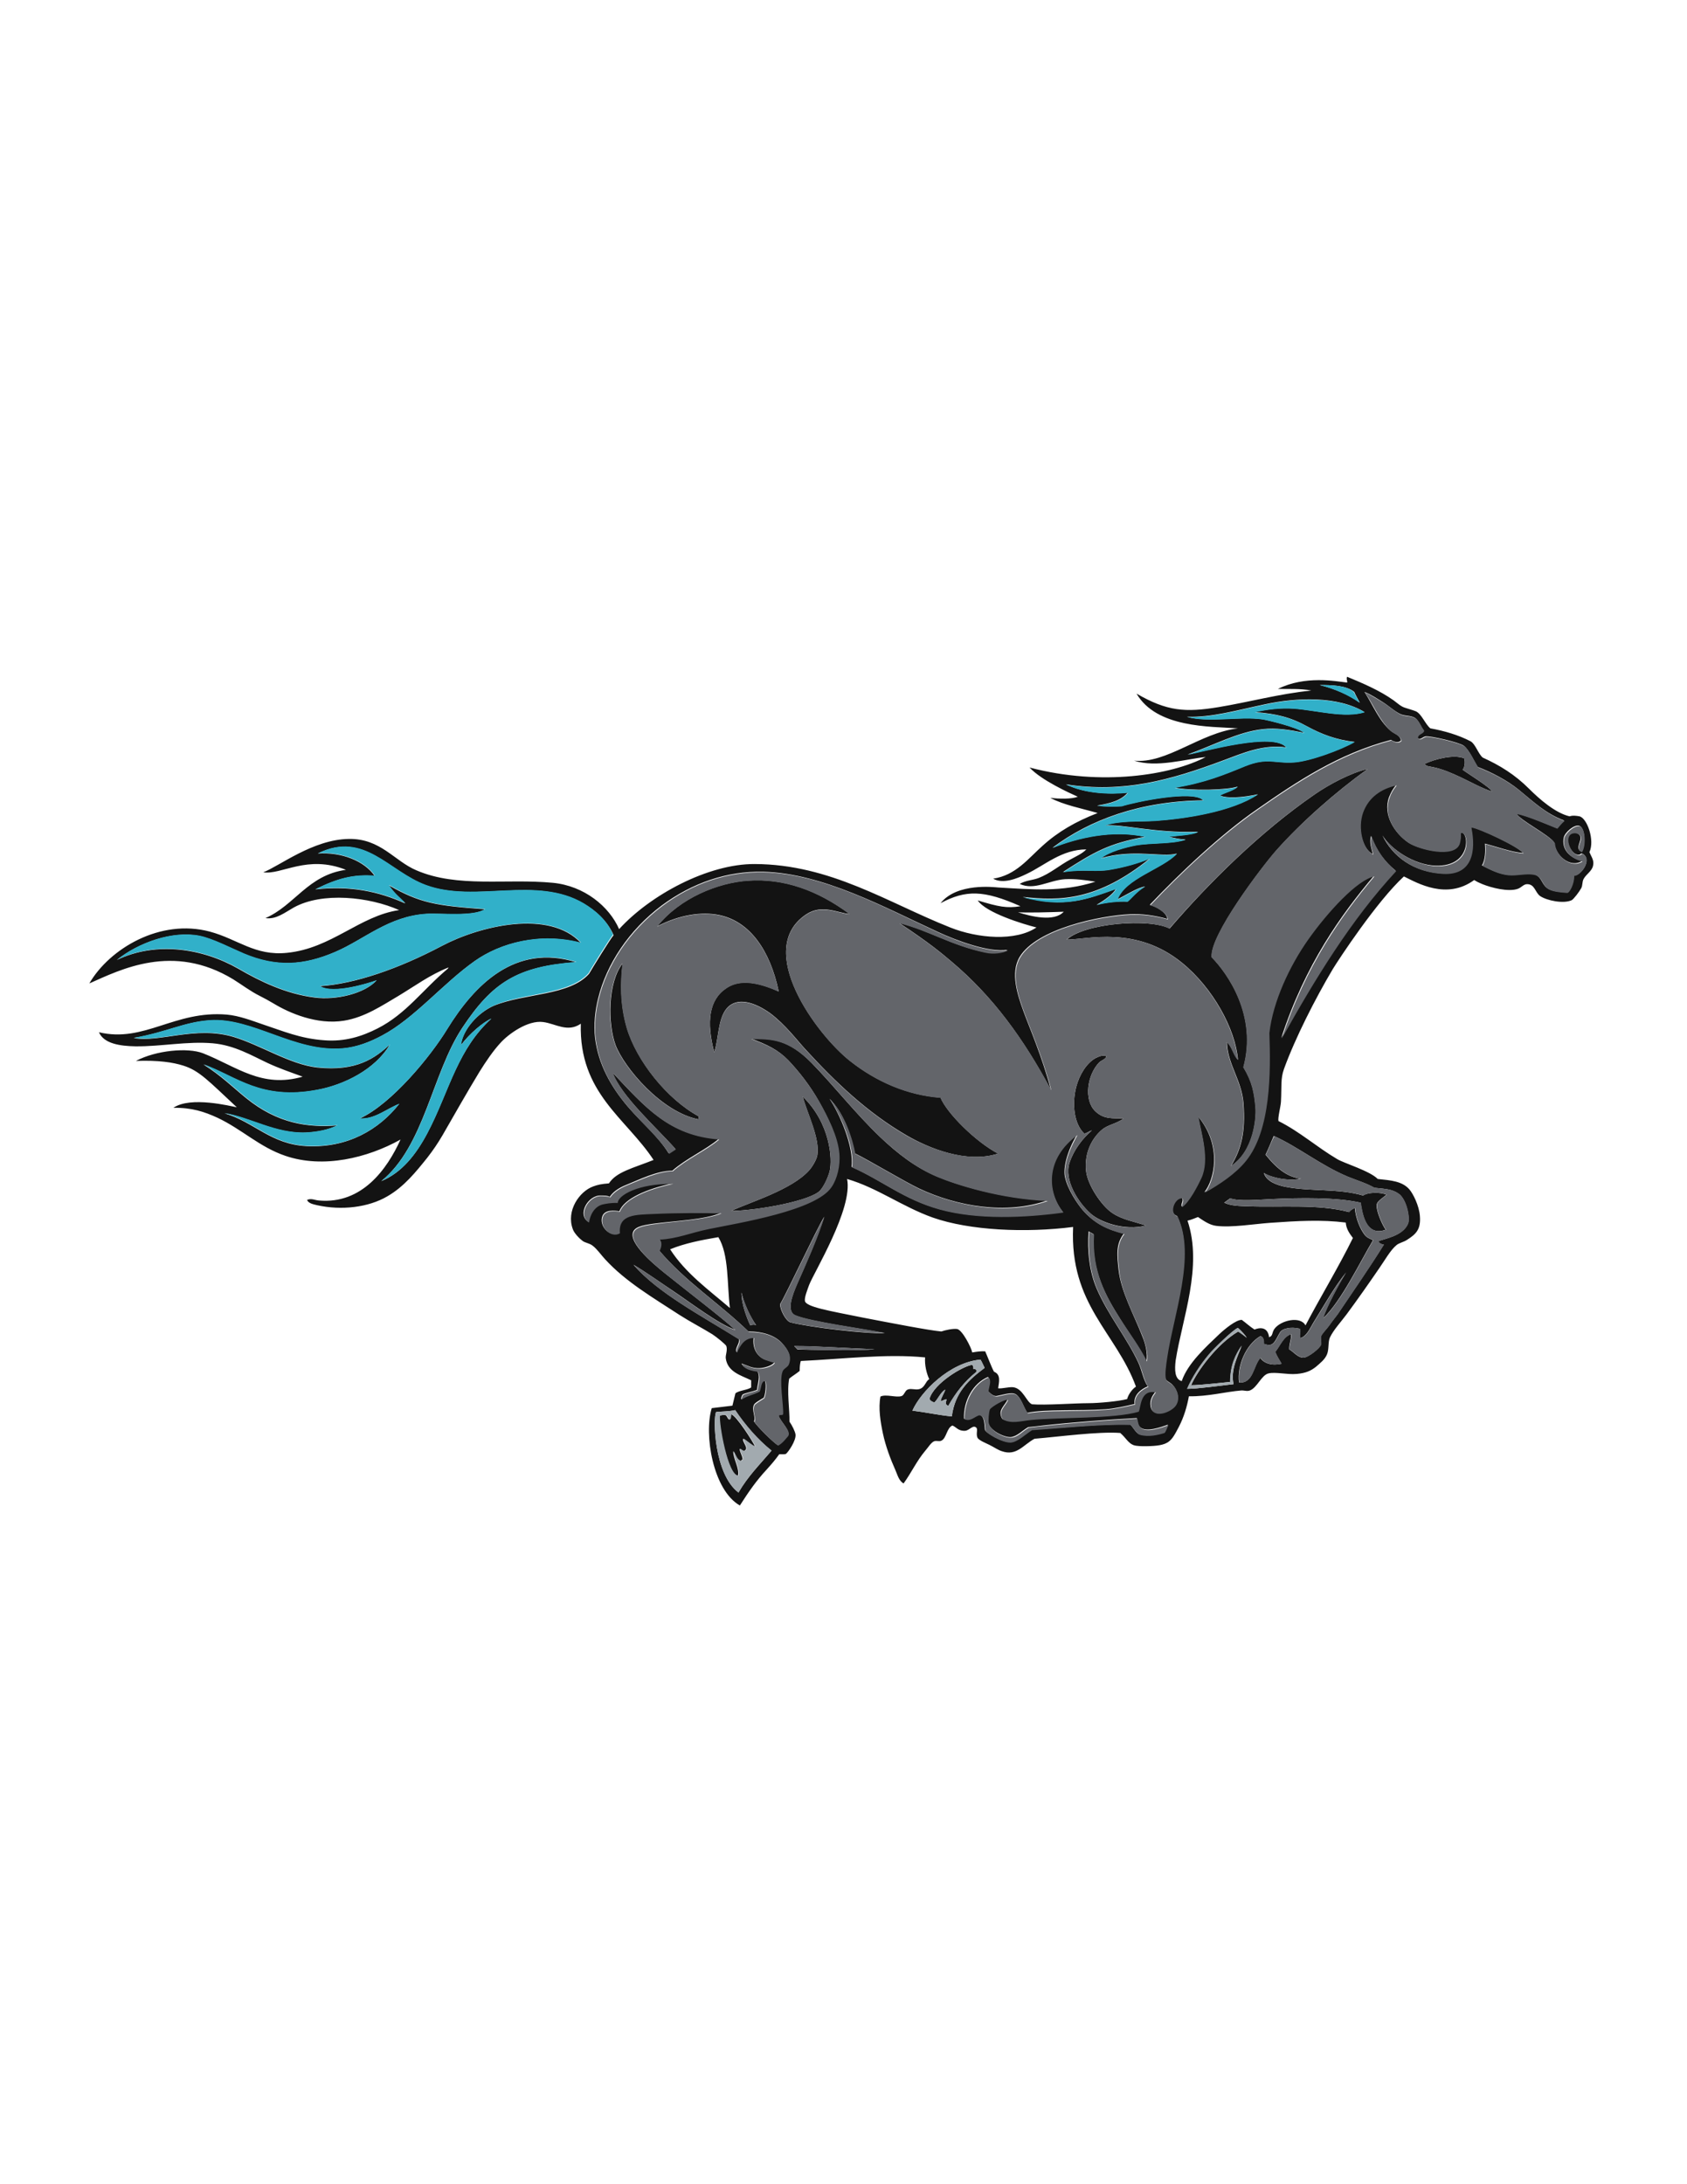 <?xml version="1.0" encoding="utf-8"?>
<!-- Generator: Adobe Illustrator 21.1.0, SVG Export Plug-In . SVG Version: 6.00 Build 0)  -->
<svg version="1.1" id="Layer_1" xmlns="http://www.w3.org/2000/svg" xmlns:xlink="http://www.w3.org/1999/xlink" x="0px" y="0px"
	 viewBox="0 0 612 792" enable-background="new 0 0 612 792" xml:space="preserve">
<g>
	<path fill="#131313" d="M265.2,439.1c7.2-3.3,22-7.7,28.3-14.7c1.1-1.2,2.7-3.8,3-5.5c1-6.2-3.7-15.2-5.3-21.3
		c10.1,9.8,10.8,22.8,9.8,27c-0.5,2.1-2,5.4-3.4,7C294.5,435.3,275.5,438.9,265.2,439.1z M273.9,524.5c-0.6-1.5-6.8-11.3-8.7-11.7
		c-0.3,0.4-0.1,1.8-0.6,1.9c-0.5,0.1-0.8-1.2-1.3-1.5c-0.6-0.4-1.8,0.1-2.3,0.1c-0.4,2.7,2.9,21.7,6.7,21.8c0.7-2.5-1.8-6.3-1.7-8.9
		c0.8,1.3,1.1,3.2,2.8,3.6c0.1-0.3,0.3-0.5,0.6-0.6c-0.1-1.5-0.9-2.3-1.1-3.8c0.8,0.1,0.8,0.9,1.9,0.6c1.5-1.1-1-3-0.6-4.3
		C270.8,522.3,272.6,524.1,273.9,524.5z M577.9,314c-0.5,2-2.4,2.9-3.4,4.7c-0.6,1.1-0.3,2.4-0.9,3.4c-0.7,1.3-2.7,3.9-3.4,4.3
		c-2.9,1.4-9,0.2-11.5-1.5c-1.8-1.3-1.9-4.3-4.7-4.3c-1.3,0-2,1.2-3.4,1.7c-3.4,1.2-9.6-0.4-12.8-1.7c-1.2-0.5-1.9-0.8-3-1.5
		c-10,7.3-20.6,1.1-25.5-1.3c-9.8,9-23.6,30-25.8,33.6c-6.3,10.6-13.6,24.9-17.7,36.2c-1.3,3.6-0.8,6.4-1.1,11.9
		c-0.1,1.8-1.2,5.8-0.9,7c7.8,3.9,13.7,9.3,21.3,13.8c2.5,1.5,11.9,4.3,14.7,7.2c4.8,0.5,8.9,0.8,11.5,3.8c1.3,1.5,3.5,5.8,3.8,9.6
		c0.4,4.9-1.4,6.6-4.7,8.7c-1.2,0.8-2.9,1.1-3.8,1.9c-2.2,1.8-4.3,5.6-6.2,8.3c-3.7,5.4-7.9,11.4-11.9,16.8c-2.1,2.8-4.7,5.6-6,8.3
		c-0.8,1.6-0.3,4.3-1.1,6.2c-0.8,1.9-2.4,3.1-4,4.5c-1.9,1.5-3.7,2.3-7,2.6c-3.5,0.3-7.6-0.8-10.2-0.2c-2.6,0.6-4.1,5.2-6.8,6.2
		c-1.1,0.4-2-0.1-3.2,0c-5.8,0.5-12,2.2-18.9,2.1c-0.7,3.8-1.8,7.5-3.6,11c-2.9,5.5-3.5,7-12,7.1c-1.5,0-3.4,0-4.5-0.4
		c-1.9-0.7-2.8-2.7-4.8-4.4c-7.9-0.6-22.6,1.4-31.1,2.1c-4.1,2.2-6.5,6.4-11.9,4.5c-1.3-0.4-2.7-1.4-4.5-2.3
		c-1.2-0.6-3.8-1.6-4.3-2.6c-0.6-1.3,0.2-3-0.4-3.6c-1.2-1.2-2.4,0.9-4,1.1c-2.6,0.2-3.3-1.4-4.7-1.9c-2.1,0.9-2.1,4.6-4,5.5
		c-0.8,0.4-1.7-0.1-2.6,0.2c-1.1,0.4-2.3,2.4-3.2,3.4c-3.2,3.8-5,7.9-7.9,11.9c-1.7-0.9-2.2-3.1-3-4.9c-1.7-3.8-3.5-8.5-4.5-13.2
		c-0.9-4.3-1.7-9.1-0.9-13.4c2-1,5.8,0.5,7.7-0.2c0.9-0.3,1.2-1.9,2.1-2.3c1.2-0.6,2.9,0.2,4.3-0.2c2.1-0.6,2.2-2.8,3.6-3.6
		c-1-2.2-1.7-5.1-1.5-7.9c-14-1.4-30.1,0.6-45.1,1.3c-0.3,1-0.4,2.3-0.4,3.6c-1.2,1-2.6,1.8-3.8,2.8c-0.9,4.5,0.2,11.4,0.1,15.6
		c1,1.4,2.1,3.7,2.2,4.7c0.2,2.2-2.6,6.3-3.5,7c-0.5,0.2-1.7,0.1-2.4,0.1c-1.5,2.1-2.8,3.6-4.7,5.7c-3.6,3.9-6.2,7.6-9.6,12.9
		c-9.8-5.6-13.1-25.9-10.2-35.3c2.5-0.3,5-0.6,7.5-0.9c0.4-1.5,0.7-3,1.1-4.5c1.5-1.1,4.2-1.1,5.7-2.1c0-0.9,0-1.7,0-2.6
		c-3.7-1.8-8.5-3-9.2-7.9c-0.2-1.2,0.7-2.9,0.2-4.5c-0.2-0.6-3.7-3.4-5.1-4.3c-3.9-2.4-8-4.5-11.9-7c-9.5-6.2-19.5-12-27-20.2
		c-1.4-1.5-2.9-3.7-4.5-4.9c-1.1-0.9-2.6-1-3.6-1.7c-1.1-0.8-3.1-2.8-3.6-4.3c-2.5-6.7,2.4-13.7,7.4-15.5c1.6-0.6,3-0.9,5.7-1.1
		c2.7-4.2,8.7-5.5,16.2-8.5c-10-15.2-27.1-24.2-26.4-49.4c-4.8,3.3-9.1,0-13.6-0.6c-5.7-0.8-12.8,4.5-15.5,7.5
		c-2.7,2.9-5.4,6.9-7.7,10.6c-4.5,7.4-8.9,15.2-13.4,23c-1.7,2.9-3.4,5.4-5.5,8.1c-4.1,5.1-8.4,10.5-14.5,14
		c-6.8,4-16.6,5.2-25.5,3.2c-1.2-0.3-3.1-0.6-3.6-1.9c1.5-0.7,2.8,0.1,4.3,0.2c15.6,1.4,24.7-11.3,29.6-22.1
		c-12,6.7-28.1,10.6-41.8,5.9c-9.4-3.2-15.7-9.6-24.6-13.8c-4.8-2.2-9.3-3.7-16-3.6c6.2-4.3,20.8-0.6,23-0.2
		c-10.2-9.5-13.6-13.3-19.4-15.1c-3.8-1.2-9-2-17.2-1.7c7.4-3.9,18.8-4.9,24.3-2.8c12.2,4.8,21.3,12.8,36.2,8.5
		c-4.4-1.6-8.5-3-12.6-4.9c-5.8-2.7-12.1-6.5-20-7.2c-9.4-0.8-18.7,1.2-28.1,1.1c-5.4-0.1-11.4-0.9-13.2-5.1
		c16.5,3.9,27.4-8,46.4-6.4c4.5,0.4,9.1,2.2,13.2,3.6c7,2.3,13.4,5.1,22.1,5.7c7.5,0.6,13.7-1.4,19.4-4.3
		c10.4-5.3,16.3-14,25.5-21.7c0-0.2,0.2-0.2,0.2-0.4c-6.8,2.7-12.3,6.8-18.3,10.4c-5.8,3.4-12.1,7.7-19.6,8.9
		c-9.8,1.6-19.9-2.8-25.5-6.2c-1.7-1-3.3-1.9-5.1-2.8c-3.4-1.7-6.4-4-9.6-6c-21.9-13.3-40.9-3.5-52.2,1.5
		c7.3-12.6,25.7-23.6,43.7-18.8c10.1,2.7,16.4,8.9,28,7.7c16.2-1.6,26.3-13.4,40.7-15.5c-10.8-4.8-27.9-6.7-38.3-0.9
		c-3.2,1.8-6.4,4.4-10.2,3.8c10.6-4.6,15.4-15.6,29.2-17.5c-14.1-5.6-23.3,1.9-30,0.9c5.8-2.2,18-11.9,31-12.1
		c11.6-0.2,16.5,8,24.6,11.4c14.9,6.4,32.5,2.9,49.4,4.5c11.5,1.1,20.5,8.6,24.1,16.8c11.3-12.4,32.3-23.7,49.2-23.6
		c27.5,0.1,48.2,14,70.9,23c10,4,23.7,5.1,31.3,0c-4.8-1.2-18.3-5.3-21.3-9.8c7.6,2.3,10.5,2.9,15.5,2.1c-13.3-5.9-19.8-6-29-1.1
		c6-7.5,19.5-5.8,20.9-5.7c12.3,0.7,23.1,1.8,35.3-2.1c-3.8-0.6-7.4-1.1-11.1-0.9c-5.8,0.4-11.1,4.2-16.4,1.7
		c2.3-1.3,4.6-1.3,6.8-2.1c4.4-1.7,7.7-4.7,11.7-6.8c2-1.1,4.1-2,5.7-3.6c-9,0-15.1,5.8-21.7,8.9c-3.3,1.6-8.5,3.8-12.1,1.7
		c8.2-1.2,12.7-7.3,17.9-11.9c5.6-5.1,12-8.8,20-11.9c-5.9-1.7-12.3-2.9-17.2-5.5c3.3,0.4,7.6,0.5,10-0.4c-2.9-1.3-13.3-6-17.5-10.6
		c26.2,6.9,51.5,2.7,63.9-3.8c-7.2,0.7-17.9,4-26,1.3c11.7,1.3,24-10.1,37.7-11.7c-10.2-0.7-29.5-0.1-36.8-12.6
		c11,6.4,17.7,6.9,29.8,4.9c10.9-1.8,22.3-4.9,33.6-6c-3.7-0.8-8.8-0.5-12.1-0.6c9.8-4.9,20.9-2.8,25.1-2.3c0.2-0.4-0.4-1.4,0-2.1
		c5.8,2.4,11.7,4.9,16.8,8.5c1.5,1.1,2.6,2.2,4.1,2.7c1.2,0.4,3,0.9,4,1.3c2.1,0.9,3.5,4.8,5.3,6.2c5,0.9,10.2,2.4,14.6,4.7
		c1.7,0.9,2.8,4.6,4.4,5.9c6.2,2.8,11.7,6.2,16.8,11.3c3.7,3.7,9.5,8.8,14.7,10c1.2-0.4,2.5-0.2,3.6,0c2.8,0.7,5.6,8.7,3.6,13
		C577.4,310.9,578.4,312,577.9,314z M478.8,248.4c5.6,1.4,10.4,3.5,14.5,6.4c-0.8-1.5-1.6-2.9-2-3.9
		C488.3,248.5,483.2,248.4,478.8,248.4z M371,325.2c15.1,4.2,23.6,0.8,33.8-2.9c-0.8,1.7-4,4.1-7,5.8c3.4-0.9,8.1-1.4,11.2-1.2
		c1.4-1.1,3.2-3.6,6.4-5.5c-2.9,0.6-6,2.6-10,4.7c2.7-7.6,16.4-11.1,21.5-16.6c-5.1,1.5-15.8-1.8-27.5,1.7c2.8-2.4,9-4,12.6-4.7
		c5.8-1,13.4-0.4,18.1-2.1c-2.5-0.1-3.7-0.5-6.2-1c2.6-0.4,8.8-0.6,10.7-1.8c-16.1,0.5-26.7-2.8-33.8-2.3c5.5-1.9,12.4-1.3,18.5-1.7
		c10.8-0.8,27.6-3.3,37-9.6c-4.9,1.1-11.1,1.7-13.8,0.4c2.1-1.1,5.1-1.8,6.5-3.2c-3.6,1.3-16.8,1.6-22.9,0.4
		c10.9-1.8,17.7-4.6,25.5-7.8c8.2-3.3,10.6-0.9,17.9-1.4c5.6-0.4,16.9-4.5,21.9-7.4c-6.7-0.7-12.2-2.9-17-5.5
		c-6.1-3.4-11.3-4.7-19.2-5.3c4.7-1.1,9.7-1.6,14-1.3c8.2,0.6,18.6,3.6,25.8,1.3c-9.7-5.9-24.7-5.3-36.2-2.8
		c-10.4,2.2-19.3,4.8-28.2,4.5c7.8,2.2,19.2-0.3,27.4,0.9c1.8,0.3,12.5,2.8,15.1,4.9c-5.1-1-10-1.9-15.1-1.3
		c-8.9,1-17.9,5.9-27.2,9.2c6.1-1.1,31.2-8.3,35.8-2.6c-8.5-1.2-16,2.2-22.8,4.7c-19.5,7.3-36.4,11.9-57.1,8.7
		c6.7,3.3,15.6,3.7,22.4,3c-2.3,2.8-6.2,3.9-11.1,4.7c2.8,0.4,6.2,0.4,8.9,0.2c4.3-1.4,26.1-6.1,29.6-2.1
		c-22.9,0.3-41.1,7-54.7,17.2c9.1-3.6,21.5-6.6,33.6-4c-13.3,2.5-18.3,5.4-29.8,12.8c7.8-1.2,11.8,0.1,17.2-0.9
		c5.2-0.9,9.8-2.2,14.3-4C398.2,326.5,384.7,326.8,371,325.2z M385.9,330.6c-5.5,0.2-12.5,0.4-16.6,0.2
		C374,332.3,382.4,334.4,385.9,330.6z M213.7,353.1c1.2-2.1,7.8-12.8,8.9-14c-2.4-5.4-6.7-9-10.8-11.4c-17.3-10.3-39.4-0.1-57.3-6.7
		c-13.5-4.9-22.4-19.8-39.2-11.5c8.6-0.6,16.9,2.7,20.6,8.1c-7.6-0.6-13.5,0.9-21.5,4.9c12.5-1.4,22.9,0.7,32.6,5.1
		c-1.9-2.1-3.8-3.3-6-6.6c11.4,6.5,17.1,7.4,34.9,8.7c-4.1,2.8-16.2,1.4-21.1,1.7c-13.8,0.8-22.7,9.3-33.2,13.8
		c-11.4,4.9-21.3,5.6-33.2,0.6c-4.7-2-11.2-5.4-16-6.4c-9.9-2-22.3,2.5-30,8.7c14.1-6.8,31-4.3,44.1,3.2c7.9,4.6,17.3,9.1,27.5,10.4
		c8.1,1.1,18.4-1.5,22.6-6.2c-2.5,0.9-15.9,5.2-20.6,2.1c12.8-0.8,28.8-6.4,44.3-14.6c13.6-7.2,38.9-13.4,50.4-1.1
		c-15-3.9-29.3,0.1-38.5,6.6c-11.5,8.1-21.9,20.8-33.6,27c-4.1,2.2-9.1,4.3-14.5,4.7c-17.4,1.4-32.6-11.3-48.1-10.2
		c-9.5,0.7-15.2,4.2-27.5,6.4c9.7,1.7,22.4-4.5,36.2-0.4c9.7,2.9,20.5,10,30.4,11.1c14.4,1.5,21-3.5,26.3-8.3
		c-5.3,9-16.6,14.6-26.3,16.4c-20.5,3.9-29.4-4.9-41.3-9.2c6.4,4,10.8,8.4,15.5,12.2c11.5,9.3,22.4,10.7,33,9.9
		c-3.1,1.6-7.3,2.4-11.3,2.6c-11,0.5-20.7-5.7-29.6-7c10.8,3.1,16.8,11.3,30,11.9c14.7,0.7,26.1-6,33.4-15.3
		c-4.5,1.7-9,5.7-14.3,5.3c11.7-5.4,25.8-22.7,31.7-32.4c10-16.2,24.7-31.1,46.8-24.3c-21.5,1.6-30.4,7.4-41.3,23.8
		c-11,16.6-13.7,42.9-29.4,55.6c15-6.2,20.3-26.2,27-40.4c3.2-6.8,6.9-13,12.9-18.5c-2.7,1.1-7.9,5.4-11,9.6
		c0.6-5.6,6.2-11.8,11.9-14.3C190.3,360.1,206.6,361.1,213.7,353.1z M279.9,526c-5.2-4.1-9.5-9.1-13.2-14.7
		c-1.8,0.5-4.9,0.5-6.9,0.7c-1.2,2-0.8,22.5,8.1,29.2C271.4,535.2,275.5,531.2,279.9,526z M317.2,489.2c-6.3-0.1-21.5-1.2-29.1-1.1
		c0.4,0.3,0.9,0.9,1.2,1.2C291.2,489.4,313.1,489.9,317.2,489.2z M321,483.4c-7.4-1.5-26.9-4.1-32.4-6.4c-3.6-1.5-1-7.7,0.6-11.5
		c3.4-7.7,7.4-16.6,9.8-24.3c-2.9,4.8-13.7,27.9-16,31.7c-0.1,1.9,2.1,6.2,3.8,6.6C293.8,481.3,314.4,483.7,321,483.4z M341.5,482.8
		c1.4-0.5,4.2-1.1,5.7-0.9c1.9,0.3,5.2,6.8,5.5,8.5c1.8-0.3,3.3-0.5,4.7-0.4c0.7,1.5,2.3,5.8,3.2,7.4c2.6,1,1.8,3.8,1.5,6
		c1.4,0.2,3.6-0.5,5.3-0.4c3.7,0.3,5,5.5,7,6.2c4.6,0.4,15.7-0.4,20.4-0.4c3.8,0,11.2-0.7,14.1-1.5c0.4-1.6,1.8-3.6,3.2-4.5
		c-7.2-19.7-24.1-29.6-22.8-57.9c-17.2,2.2-37.5,1.3-50.9-3.4c-11.2-4-20.1-10.8-31.1-14c2.2,10.7-12,33.8-13.8,38.5
		c-0.6,1.7-1.7,4.4-1.5,5.7c0.3,2.2,8.8,3.6,21.2,6.1C323.6,479.8,337,482.4,341.5,482.8z M357.2,496c-0.5-1-0.9-2-1.5-3
		c-11.2,1-21.7,11.7-24.7,18.5c4.9,0.6,9.3,1.6,14.3,2.1C346.4,504.8,351.6,500.2,357.2,496z M428.7,500.8c2.2-6.5,8.8-12.4,13.6-17
		c1.8-1.7,6.1-5.3,8.2-5.2c1.5,1.1,2.9,2.4,4.6,3.5c1.7-0.7,4.8-1.2,5.3,2.8c1.5-0.6,0.9-1.5,1.9-3c2.3-3.2,9.5-4.8,11.3-1.3
		c5.3-10.1,12.2-21.5,17.2-31.7c-1.2-1.6-2.4-3.2-2.6-5.6c-8.8-1.1-17.5-0.6-27.4,0.1c-5.7,0.4-14,1.8-19.6,1.1
		c-2.4-0.3-4.5-1.8-6.6-3.2c-1.1,0.4-2.6,1.1-3.8,1.3c5.6,16.7-1.9,35.4-4.3,50.7C426.1,496.6,426.1,500.1,428.7,500.8z
		 M447.5,501.9c-1.2-5.2,1.7-10.5,3-14c-2.3,3.4-4.2,7.1-4.2,13.2c-2.4,0.2-10.8,1.2-14.2,1.2c2.1-4.9,9.2-14.8,17.1-19.5
		c1,0.7,2.6,1.8,3.1,2.3c-0.4-0.8-2-2.6-3.2-3.6c-1.9,0.8-9,7.8-10.3,9.4c-3.4,4-6.3,8.6-8.1,12.7
		C434.4,503.6,442.2,502.5,447.5,501.9z M462.1,411.9c-1,2.2-1.9,4.6-3,6.8c4.6,5.7,8.3,8.1,12.8,8.7c-5.6,1.1-11.9-0.9-13.4-2.1
		c0.8,3,4.7,4.5,8.1,5.1c9.1,1.7,18.9,0.5,27.9,3.1c1.7-1.2,6.2-1.3,8.5-0.3c-1.8,1.5-3.5,2.4-3.6,3.8c-0.1,2.3,2.1,7.3,3.3,8.9
		c-7.5,2.8-8.6-6.7-9.1-9.8c-9-2-21.9-1.8-32.5-1.3c-4,0.2-12,0.9-14.8-0.3l-2.2,1.6c2.5,1.2,5.7,1.2,8.7,1.3
		c11.6,0.5,25.4-0.9,36.6,2.1c0.6-0.8,1.3-1.1,2.1-1.5c0.3,3.9,2,7.8,3.6,9.8c0.9,1.1,1.8,1.3,3,1.9c-4.5,7.5-11.6,22.3-18.1,28.3
		c1-3.8,6.1-13.1,8.3-16.6c-4.5,5.7-8.1,12.2-11.9,18.3c-1.2,2-2.4,4.9-4.7,5.5c-0.5-1,0.3-2.2-0.2-3.4c-3.2-0.8-6.4-0.1-7.2,1.4
		c-0.7,1.1-1.7,3.5-2.7,4.1c-1.1,0.7-1.7,0.4-3.1,0c0-1.2-0.1-2.6-1.3-2.8c-5.3,3.1-8.5,10.9-7.7,16.8c5.2,0.4,5.1-6.1,7.7-8.9
		c1.4,2,4.2,2.9,7.7,2.1c-0.8-1.4-1.7-2.7-2.3-4.3c1.8-2.2,2.9-5.5,5.7-6.4c0.3,1.6-0.7,3.4-0.6,5.5c1.5,0.8,3.1,3,5.1,3
		c1.7,0,6-3.4,6.4-4.7c0.2-0.7-0.2-2.1,0-3c0.3-1,2-2.6,3-4c1-1.5,2.2-2.9,3-4c5.6-8.3,12.1-17.7,16.8-25.3c-0.7,0-1.7-0.5-2-1.2
		c1.8-0.9,9-1.8,10.8-6.5c0.8-2-0.6-8.9-3.5-10.8c-2.3-1.6-4.8-1.7-8.7-2.1c-3-1.7-6.4-2.7-9.6-4C479,422.5,471.2,416,462.1,411.9z
		 M574.3,309.7c-1.2-0.7-0.5,0.5-2.1,0.2c-2.8-0.6-5.2-7.1-1.7-7.9c1.5-0.3,2.5,0.5,2.8,1.3c0.6,1.7-2.1,4.4,0.4,5.5
		c1.6-1.8,1.5-8.8-0.9-9.4c-1.8-0.4-5.1,2.4-5.5,4.3c-0.9,4.3,2.2,7.4,6.6,8.5c-4.4,2.8-9.8-2.3-10-6.6c-1.7-2.8-12.3-8-13.8-10.6
		c3.4,0.5,12.4,4.4,14.7,5.3c0.8-1,1.3-1.8,2.6-2.8c-6.5-2.4-10.8-6.5-16.4-11.1c-4.2-3.4-9.7-6.3-14.9-8.3
		c-1.4-2.1-3.1-6.2-5.1-7.7c-1.6-1.2-11.9-3.6-13.8-3.4c-1.1,0.1-2.2,1.8-3,0.4c0.2-1.5,2-1.3,2.3-2.6c-1.1-1.2-1.7-3.5-3.2-4.5
		c-1.5-0.9-3.4-0.6-5.1-1.3c-2.1-0.9-4.2-2.9-6.4-4.3c-2.4-1.5-4.5-2.9-6.8-3.8c3.1,4.8,5.2,10.3,9.4,14c1.3,1.2,3.5,1.5,3.8,3.6
		c-1,1.1-2.6,0.4-3.6-0.2c-19.1,5-34.1,15.1-48.5,25.1c-13.3,9.2-28,23.1-39,34.7c2,0.5,6.1,2.6,6.4,5.1c-4.7-1.3-9.3-1.9-13.6-1.7
		c-10.7,0.5-33.8,5.2-40,15.5c-3.5,5.9-0.7,13.9,1.5,20c1.8,5,6.7,16.2,9.8,28.1c-9.9-18.4-20.9-33.7-36-46.4
		c-3.3-2.8-8-6.8-19.1-14.1c10.8,2.7,18.9,8.2,31.3,10.7c2.6,0.5,6.5,0.1,8.1-0.9c-6.6,1.1-18.4-3.3-25.1-6.4
		c-19.6-9-41.8-21.3-63.5-21.9c-13.1-0.3-25.7,4-36.8,12.2c-12,9-20.1,21.4-23.1,33.7c-1.1,4.3-1.7,9.7-1.1,14.5
		c1.2,9.5,5.7,17.5,11.8,24.7c5.4,6.3,10.7,10.4,14.9,17c0.5-0.4,1.7-1.1,2.4-1.6c-6.4-7.3-19.7-19.1-22.8-27.7
		c11.9,12.6,20.3,22.6,38.5,24.1c-4.6,3.9-11.8,7.1-16.8,11.5c-5.5,0-11.9,3.2-16.6,5.1c-3.1,1.2-5.1,2.8-6.1,4.4
		c-0.6-0.5-2.6-0.5-3.2-0.5c-4.7-0.2-8.8,7-4.5,9.6c0.4-2.6,1.9-5.9,5.1-6.6c1.1-0.2,2.7-0.6,5.3-0.5c0-2.7,7.5-7.1,20.1-6.9
		c-9.1,1.9-17.6,5.5-19.3,10.1c-1.9-0.3-5.1-0.6-6.1,1.6c-1.6,3.7,2.8,8.2,6.1,6.2c-0.7-7,6-6.7,12.1-7c8.3-0.4,19.2-0.4,24.8-0.2
		c-6,2.5-16.8,2.9-24.4,3.9c-4.3,0.6-7.4,1.2-7.7,3.7c-0.6,4.7,10.1,13,13,15.3c6.2,5,19.4,15.1,24.1,19.4
		c-5.4-1.6-16.6-10.1-22-13.7c-5.1-3.4-9.8-6.8-14.8-9.8c9,10.3,24.5,18.4,38.3,27c0.3,1.6-1.7,3.5-0.9,4.7c1-2.7,2.9-5.6,6.2-5.3
		c-0.6,4.3,1.7,7.3,4.5,8.1c1.3,0.4,2,0.7,3,0.9c-0.8,1.2-3.5,2-5.3,2.1c-2.7,0.1-4.1-0.8-6.6-1.7c0.9,1.9,3.1,2.4,5.7,2.8
		c1.2,1.8,0.2,4.2-0.1,6.8c-1.5,0.6-4.5,1.2-5.1,1.6c-0.3,0.2-0.6,0.9-0.7,1.8c1.2-1.1,4.6-1.9,6.6-3c0.6-1.3,0.6-3.8,1.9-3.8
		c0.7,0.2,0.6,4.1-0.2,6.2c-1.5,0.9-3.3,1.9-3.6,2.6c-0.9,1.9,0.8,4.7,0,6c1.5,2.2,6.8,7.4,8.6,8.6c1.7-0.9,3-2.8,3.5-3.3
		c1.6-1.7-2.4-5-3.2-7.4c0-0.8,1.6,0,1.5-0.9c0.1-3.2-1.5-11.9-0.2-15.3c0.4-1.1,1.9-1.4,2.3-2.6c1.2-3.1-0.5-5.3-1.9-7
		c-2.7-3.3-7.4-4.7-12.6-4.7c-10.4-10.1-23-18.2-32.4-29.4c0.6-1.2,1.1-3,0-4.1c6.3-0.3,11.3-2.4,17.7-3.8
		c11.2-2.3,39.1-6.7,44.7-15.3c1.9-3,3.2-7.7,2.8-12.1c-0.6-6.1-4-13-7.2-18.7c-3.2-5.7-7.3-10.9-11.1-14.9
		c-3.7-3.8-7.6-5.7-13.6-7.9c7.3,0,13.4,0,22.1,8.9c8,8.2,15.9,18.3,24.8,26.8c6.2,5.9,12.9,11.1,20.6,14.3c6.9,2.9,23,8,40,8.7
		c-14.8,5.2-32.6,2.2-46.4-4.3c-5.5-2.6-17.9-10.1-23.4-12.8c-1-5-3.7-14.4-9.2-19.8c3.7,5.4,9,17.7,8,24.7
		c11.1,4.9,18.8,11.7,31.8,15.3c13.7,3.8,30.9,3,44.9,1.1c-6-7.5-6.6-19.6,5.1-28.1c-3.6,6.1-5,11.9-4.4,15.2
		c1,4.9,4.8,10.2,6.5,12.2c4.3,4.9,9,7.1,14.9,8.5c-3.1,4-2.4,8.3-1.9,13.2c0.9,8.1,5.8,16.7,8.7,24.3c1,2.5,1.9,5.8,1.4,8.7
		c-2.6-5.1-6.5-10.3-9.7-15.5c-4.9-7.8-10.3-17.1-9.5-30.5l-1.8-1c-0.5,7.1,0.3,14.7,3,20.9c4.1,9.5,11,17.9,15.1,26.8
		c1.3,2.8,1.8,6.4,3.4,8.5c-2.5,1-5.3,3.2-4.8,6.4c-2.9,0.7-7.3,1.7-10.6,1.9c-9.7,0.7-21.7-0.1-28.3,1.3c-1.4-1.8-2.5-6.5-4.9-7
		c-1.6-0.4-4.9,0.7-6.3,0.9c-0.8,0.1-1.8-0.4-3.1-1.8c0.1-1.6,1.3-4,0-5.1c-5.4,2.3-8.9,8.6-8.7,15.1c2.1,1.1,3.5-0.8,5.3-1.4
		c2,0.1,2.1,2.8,2.3,5.4c0.1,1.1,6.3,4.7,9.2,4.5c2.5-0.2,5.2-3,7.7-4.5c11-0.6,24-2.1,35.7-1.9c1.1,0.7,2.1,3.2,3.5,3.6
		c3.1,0.9,6.6-0.1,8.9-0.7c0.6-0.6,0.9-2,1.4-2.8c-2.3,0.8-8.1,3-10.2,0.8c-0.8-0.8-0.9-2.2-1.1-3.2c-9.8,0.5-24.3,1.6-34,2.7
		c-1.5,0.2-3.5,0.4-5.4,0.6c-2.3,1.3-4,3.4-6.4,3.6c-2.4,0.1-7.6-2.4-8.1-5.3c-0.2-0.9,0-3.8,0.4-4.9c0.4-0.9,5.8-4.1,6.6-3.4
		c-0.9,2.2-3.8,3.9-1.9,7c3.2,1.7,6.3,0.5,10.3,0.2c10.1-1,30.4-0.4,39-3c0.8-1.4,0.5-8.2,6.2-7c-1,1.3-2.1,2.9-1.7,5.3
		c0.8,4.4,7.1,2,8.9-0.4c1.9-2.5,0.7-5.7-0.9-7.4c-0.8-0.9-2.3-1.4-2.6-2.3c-0.4-1.5,0.1-5.5,0.4-7.5c2.3-15.9,10.6-37.2,3.8-51.5
		c-3.2-0.9-1.2-6.7,1.7-6.6c0.9,1.1-0.5,2.3,0,3.2c2.7-1.9,5.7-7.7,7-10.6c3-6.7,0.1-15.7-1.1-22.1c9,10.8,5.8,23.3,2.3,27.5
		c5.3-3,11.1-6.8,14.9-11.5c9.1-11.2,9-32.3,8.5-46.4c1.3-11.5,7.3-24.4,14.1-33.9c7-9.9,17.8-21.8,24-22.9
		c-11.8,14-24.9,32.1-33.6,58.8c12.2-21.8,25.1-43,41.5-60.7c-4-3.2-7-7.3-8.9-12.6c-0.8,2.6,0.3,4.8,0.6,6.6
		c-3.8-1.8-5.7-9.6-3.7-15.2c2-5.6,6.6-8.8,12.2-9.9c-1.4,1.7-1.9,2.8-2.6,4.5c-2.3,6.3,2,13,7,16.4c3.6,2.4,16.7,5.8,18.5,0.2
		c0.4-1.1,0.5-2,0.4-3.8c3.1-0.9,4.4,12.4-8.9,12c-7.8-0.2-16.3-5.9-19.4-11c3.7,7.7,11.4,13.4,21.9,13.8
		c10.6,0.5,11.9-8.4,10.2-16.8c2.4,0.1,17.4,7.1,18.9,9.4c-4.1-0.3-9.3-2.2-13.8-3.4c0.2,2.4,0.2,5.8-1.1,7.9c3.1,1.5,5.7,3,9.4,3.4
		c3,0.3,6.2-0.7,9.2-0.2c3,0.5,2.9,3.3,4.9,4.9c1.7,1.4,4.8,1.5,7.2,1.7c0.9,0.1,2.7-3.4,2.6-6.2
		C573.4,317.7,577.7,311.8,574.3,309.7z M269,468.7c-0.1,4,2,9.4,3.2,11.9c0.6-0.3,1.4-0.4,2.1-0.1C272.3,477.7,270,473,269,468.7z
		 M260.6,448.6c-6.4,1.1-12.1,2.2-17.5,4.4c5.6,8.7,14,14.7,21.7,21.3C263.7,465.5,264.5,455,260.6,448.6z M354.2,496.8
		c-0.3-0.2-0.4-0.6-1.1-0.4c0.1-0.8-0.1-1.1-0.4-1.5c-3.3,0.4-13.9,6.7-15.5,12.3c0.1,0.7,1.3,1.3,1.8,1.3c1.2-1,2.3-3.8,3.9-4.6
		c-0.1,0.8-1.6,3.1-1.6,4c0.1,0.5,1.9-0.9,2.1-0.4c-0.4,1.3-0.5,1.8,0.6,2.3c2.7-4.8,6-9,10.2-12.3
		C354.2,497.2,354.2,497,354.2,496.8z M341.2,398c-12-0.9-23.3-5.8-32.8-13.3c-12.2-9.6-34.9-40.4-16-53.1
		c5.8-3.9,11.5-0.5,15.8-0.2c-11.7-8.7-24-13-36.8-12.1c-10.8,0.7-24.7,6.2-33,16.6c8-4.2,16.2-5.4,22.5-4.1
		c11.2,2.3,18.5,12.9,21.6,27.7c-8.5-3.8-14.6-4.2-19-1.2c-6.3,4.2-7.3,12.2-4.4,23.2c1.6-4.6,1.3-12,4.5-15.8
		c3.7-4.4,10.2-2.3,15.8,1.7c5.5,4.1,10,10.1,12.7,13c11,12,22.5,23,36.8,31.3c8.1,4.7,21.8,10.3,33.2,6.6
		C353.9,414,343.5,403.6,341.2,398z M227.4,372.7c-2.5-8.6-2.3-16.6-1.5-23.4c-5.5,7-5.4,22-2.6,29.6c3.1,8.2,16.7,24.4,30.2,27
		c0-0.4,0-0.7,0-1.1C242,398.6,230.9,384.6,227.4,372.7z M424.3,336.7c-7.2-3.8-30.7-2-37.3,4c7.4,0,25.1-5.2,41.8,8.4
		c11.2,9.1,19.4,24,20.3,35.2c-1.7-1.8-2.1-4.8-4-6.4c0.2,8,5.3,13.6,6,22.1c0.8,10.6-0.8,16.7-4.5,22.8c8.3-5.4,9.2-17.6,8.9-21.1
		c-0.5-5.6-1.2-9.4-4.4-14.7c5.1-18.7-5.7-34-11.5-39.9c-0.8-7.9,18.3-32.9,23.4-38.7c9.3-10.5,21.7-21.3,33.2-29.6
		c-6.1,1.4-14,5.6-19.2,9.2C457.1,301.7,438.5,320.2,424.3,336.7z M530.6,279.1c0.7-0.7,1-2.6,0.6-4.1c-3.7-1.6-10.8,0.3-14.2,1.9
		c-0.1,1,1.8,1,3,1.3c3.4,0.7,6.8,2.2,9.8,3.6c3,1.4,8.5,4.4,11.5,5.2C540.5,285.4,532,280.2,530.6,279.1z M394,424.6
		c-0.7-6.8,2.3-12,5.7-14.9c2.2-1.9,5.1-2.1,7.9-4.1c-3.9-0.2-7.1,0.4-10.3-2.7c-4.2-4.1-2.9-13.2,1.5-17.7c0.9-0.8,2.1-1,2.6-2.1
		c-1-0.9-3.2,0.2-4,0.6c-3.2,1.8-5.8,5.9-7,10.5c-1.6,6.3-0.7,13.5,3,16.9c1.3-0.5,2.1-1.1,2.7-1.2c-3.4,2.9-6.6,7.1-8.1,11.7
		c-2.1,6.4,3.2,14.5,7.7,18.5c3.5,3.1,12.3,6.3,20,4.3c-4.3-1.5-8.5-2.1-12.1-4.5C399.6,437.3,394.5,429.6,394,424.6z"/>
	<path fill="#63656A" d="M317.2,489.2c-4.1,0.8-26,0.2-27.9,0c-0.3-0.3-0.8-0.9-1.2-1.2C295.6,488,310.8,489.1,317.2,489.2z
		 M459.2,418.7c4.6,5.7,8.3,8.1,12.8,8.7c-5.6,1.1-11.9-0.9-13.4-2.1c0.8,3,4.7,4.5,8.1,5.1c9.1,1.7,18.9,0.5,27.9,3.1
		c1.7-1.2,6.2-1.3,8.5-0.3c-1.8,1.5-3.5,2.4-3.6,3.8c-0.1,2.3,2.1,7.3,3.3,8.9c-7.5,2.8-8.6-6.7-9.1-9.8c-9-2-21.9-1.8-32.5-1.3
		c-4,0.2-12,0.9-14.8-0.3l-2.2,1.6c2.5,1.2,5.7,1.2,8.7,1.3c11.6,0.5,25.4-0.9,36.6,2.1c0.6-0.8,1.3-1.1,2.1-1.5
		c0.3,3.9,2,7.8,3.6,9.8c0.9,1.1,1.8,1.3,3,1.9c-4.5,7.5-11.6,22.3-18.1,28.3c1-3.8,6.1-13.1,8.3-16.6c-4.5,5.7-8.1,12.2-11.9,18.3
		c-1.2,2-2.4,4.9-4.7,5.5c-0.5-1,0.3-2.2-0.2-3.4c-3.2-0.8-6.4-0.1-7.2,1.4c-0.7,1.1-1.7,3.5-2.7,4.1c-1.1,0.7-1.7,0.4-3.1,0
		c0-1.2-0.1-2.6-1.3-2.8c-5.3,3.1-8.5,10.9-7.7,16.8c5.2,0.4,5.1-6.1,7.7-8.9c1.4,2,4.2,2.9,7.7,2.1c-0.8-1.4-1.7-2.7-2.3-4.3
		c1.8-2.2,2.9-5.5,5.7-6.4c0.3,1.6-0.7,3.4-0.6,5.5c1.5,0.8,3.1,3,5.1,3c1.7,0,6-3.4,6.4-4.7c0.2-0.7-0.2-2.1,0-3c0.3-1,2-2.6,3-4
		c1-1.5,2.2-2.9,3-4c5.6-8.3,12.1-17.7,16.8-25.3c-0.7,0-1.7-0.5-2-1.2c1.8-0.9,9-1.8,10.8-6.5c0.8-2-0.6-8.9-3.5-10.8
		c-2.3-1.6-4.8-1.7-8.7-2.1c-3-1.7-6.4-2.7-9.6-4c-9.9-4.1-17.8-10.6-26.8-14.7C461.1,414.1,460.3,416.5,459.2,418.7z M571.1,317.6
		c0.1,2.8-1.7,6.3-2.6,6.2c-2.4-0.2-5.6-0.4-7.2-1.7c-2-1.6-1.9-4.4-4.9-4.9c-3-0.5-6.1,0.5-9.2,0.2c-3.6-0.4-6.3-1.9-9.4-3.4
		c1.2-2.1,1.3-5.5,1.1-7.9c4.5,1.2,9.8,3.1,13.8,3.4c-1.5-2.3-16.6-9.3-18.9-9.4c1.7,8.5,0.4,17.3-10.2,16.8
		c-10.5-0.5-18.2-6.2-21.9-13.8c3.1,5.1,11.7,10.7,19.4,11c13.3,0.4,11.9-12.9,8.9-12c0,1.9-0.1,2.7-0.4,3.8
		c-1.8,5.6-14.9,2.2-18.5-0.2c-5.1-3.4-9.4-10.1-7-16.4c0.6-1.7,1.2-2.8,2.6-4.5c-5.6,1.2-10.2,4.3-12.2,9.9
		c-2,5.6-0.1,13.4,3.7,15.2c-0.3-1.8-1.5-4-0.6-6.6c1.9,5.3,5,9.4,8.9,12.6c-16.4,17.7-29.3,38.9-41.5,60.7
		c8.7-26.6,21.8-44.8,33.6-58.8c-6.2,1.2-17,13-24,22.9c-6.7,9.5-12.8,22.4-14.1,33.9c0.5,14.1,0.6,35.2-8.5,46.4
		c-3.8,4.7-9.6,8.5-14.9,11.5c3.4-4.1,6.7-16.7-2.3-27.5c1.1,6.4,4.1,15.4,1.1,22.1c-1.4,3-4.4,8.8-7,10.6c-0.5-0.8,0.9-2.1,0-3.2
		c-2.9-0.1-4.9,5.7-1.7,6.6c6.8,14.3-1.5,35.6-3.8,51.5c-0.3,2-0.9,5.9-0.4,7.5c0.3,1,1.7,1.4,2.6,2.3c1.6,1.7,2.7,4.9,0.9,7.4
		c-1.8,2.4-8.2,4.8-8.9,0.4c-0.4-2.4,0.7-4,1.7-5.3c-5.7-1.2-5.4,5.5-6.2,7c-8.6,2.6-29,2-39,3c-4,0.4-7.1,1.5-10.3-0.2
		c-1.9-3.1,1-4.8,1.9-7c-0.8-0.7-6.2,2.5-6.6,3.4c-0.4,1.1-0.6,4-0.4,4.9c0.5,2.9,5.7,5.5,8.1,5.3c2.4-0.1,4.1-2.3,6.4-3.6
		c1.8-0.2,3.9-0.5,5.4-0.6c9.7-1.1,24.2-2.2,34-2.7c0.2,1.1,0.4,2.5,1.1,3.2c2.1,2.2,7.9,0,10.2-0.8c-0.5,0.8-0.8,2.1-1.4,2.8
		c-2.2,0.7-5.8,1.6-8.9,0.7c-1.4-0.4-2.5-2.9-3.5-3.6c-11.7-0.3-24.7,1.2-35.7,1.9c-2.4,1.5-5.2,4.3-7.7,4.5
		c-2.9,0.2-9.1-3.4-9.2-4.5c-0.2-2.6-0.3-5.3-2.3-5.4c-1.8,0.6-3.2,2.4-5.3,1.4c-0.1-6.5,3.3-12.8,8.7-15.1c1.3,1.1,0.1,3.5,0,5.1
		c1.2,1.3,2.3,1.9,3.1,1.8c1.4-0.2,4.7-1.3,6.3-0.9c2.4,0.6,3.5,5.3,4.9,7c6.6-1.3,18.6-0.5,28.3-1.3c3.2-0.2,7.7-1.2,10.6-1.9
		c-0.5-3.2,2.3-5.4,4.8-6.4c-1.6-2.1-2.1-5.8-3.4-8.5c-4.1-8.9-11-17.3-15.1-26.8c-2.7-6.2-3.5-13.7-3-20.9l1.8,1
		c-0.8,13.4,4.5,22.7,9.5,30.5c3.3,5.2,7.2,10.3,9.7,15.5c0.5-2.8-0.5-6.1-1.4-8.7c-2.9-7.5-7.9-16.1-8.7-24.3
		c-0.5-4.9-1.2-9.2,1.9-13.2c-5.9-1.5-10.6-3.6-14.9-8.5c-1.7-2-5.5-7.3-6.5-12.2c-0.7-3.3,0.8-9.1,4.4-15.2
		c-11.7,8.5-11.1,20.6-5.1,28.1c-13.9,1.9-31.2,2.7-44.9-1.1c-13-3.6-20.7-10.4-31.8-15.3c1.1-7.1-4.3-19.3-8-24.7
		c5.5,5.4,8.3,14.8,9.2,19.8c5.5,2.7,17.9,10.2,23.4,12.8c13.8,6.4,31.6,9.5,46.4,4.3c-17-0.7-33.1-5.8-40-8.7
		c-7.6-3.2-14.3-8.4-20.6-14.3c-8.9-8.5-16.8-18.6-24.8-26.8c-8.8-8.9-14.8-8.9-22.1-8.9c6.1,2.2,10,4.1,13.6,7.9
		c3.8,4,7.8,9.2,11.1,14.9c3.2,5.7,6.7,12.6,7.2,18.7c0.4,4.4-0.8,9.2-2.8,12.1c-5.6,8.6-33.5,13-44.7,15.3
		c-6.4,1.3-11.4,3.5-17.7,3.8c1.1,1,0.6,2.9,0,4.1c9.4,11.2,21.9,19.2,32.4,29.4c5.2,0,9.8,1.4,12.6,4.7c1.4,1.7,3.1,3.9,1.9,7
		c-0.4,1.1-1.9,1.5-2.3,2.6c-1.3,3.4,0.4,12.2,0.2,15.3c0.1,0.9-1.5,0.1-1.5,0.9c0.8,2.5,4.8,5.7,3.2,7.4c-0.5,0.5-1.8,2.4-3.5,3.3
		c-1.8-1.2-7.2-6.5-8.6-8.6c0.8-1.2-0.9-4,0-6c0.3-0.6,2.1-1.6,3.6-2.6c0.8-2.1,0.9-6,0.2-6.2c-1.4,0-1.3,2.5-1.9,3.8
		c-2,1.1-5.4,1.8-6.6,3c0.1-0.9,0.4-1.6,0.7-1.8c0.6-0.4,3.7-1.1,5.1-1.6c0.4-2.6,1.3-5,0.1-6.8c-2.7-0.4-4.8-0.9-5.7-2.8
		c2.5,0.9,3.9,1.8,6.6,1.7c1.8-0.1,4.5-0.8,5.3-2.1c-1-0.2-1.6-0.5-3-0.9c-2.8-0.8-5.1-3.8-4.5-8.1c-3.3-0.2-5.1,2.6-6.2,5.3
		c-0.8-1.2,1.2-3,0.9-4.7c-13.8-8.7-29.3-16.7-38.3-27c5,2.9,9.8,6.4,14.8,9.8c5.4,3.6,16.6,12.1,22,13.7
		c-4.7-4.3-17.9-14.4-24.1-19.4c-2.9-2.3-13.6-10.7-13-15.3c0.3-2.5,3.5-3.1,7.7-3.7c7.6-1.1,18.4-1.5,24.4-3.9
		c-5.7-0.2-16.5-0.2-24.8,0.2c-6.1,0.3-12.8,0-12.1,7c-3.3,2-7.7-2.5-6.1-6.2c1-2.2,4.2-1.9,6.1-1.6c1.6-4.6,10.2-8.2,19.3-10.1
		c-12.7-0.2-20.1,4.2-20.1,6.9c-2.6-0.1-4.2,0.3-5.3,0.5c-3.2,0.7-4.8,4-5.1,6.6c-4.3-2.6-0.2-9.8,4.5-9.6c0.6,0,2.5,0.1,3.2,0.5
		c1-1.6,3.1-3.2,6.1-4.4c4.8-1.9,11.2-5.1,16.6-5.1c5-4.4,12.2-7.6,16.8-11.5c-18.2-1.4-26.6-11.5-38.5-24.1
		c3.1,8.6,16.4,20.4,22.8,27.7c-0.7,0.5-1.9,1.2-2.4,1.6c-4.3-6.5-9.5-10.6-14.9-17c-6.2-7.2-10.6-15.2-11.8-24.7
		c-0.6-4.7,0-10.2,1.1-14.5c3-12.3,11.1-24.7,23.1-33.7c11.1-8.3,23.8-12.5,36.8-12.2c21.7,0.5,43.9,12.9,63.5,21.9
		c6.7,3.1,18.5,7.5,25.1,6.4c-1.6,1.1-5.5,1.5-8.1,0.9c-12.4-2.6-20.5-8-31.3-10.7c11.1,7.3,15.8,11.3,19.1,14.1
		c15.1,12.7,26.1,28,36,46.4c-3.1-11.9-8-23.1-9.8-28.1c-2.2-6.1-5-14.1-1.5-20c6.2-10.4,29.3-15,40-15.5c4.4-0.2,8.9,0.4,13.6,1.7
		c-0.3-2.5-4.4-4.6-6.4-5.1c10.9-11.6,25.6-25.4,39-34.7c14.4-10,29.5-20.1,48.5-25.1c1,0.6,2.6,1.3,3.6,0.2
		c-0.3-2.1-2.5-2.4-3.8-3.6c-4.1-3.8-6.2-9.3-9.4-14c2.3,1,4.4,2.4,6.8,3.8c2.1,1.3,4.3,3.4,6.4,4.3c1.7,0.7,3.6,0.3,5.1,1.3
		c1.5,1,2.1,3.2,3.2,4.5c-0.4,1.3-2.2,1.1-2.3,2.6c0.8,1.3,1.9-0.3,3-0.4c1.9-0.2,12.3,2.2,13.8,3.4c2,1.5,3.7,5.6,5.1,7.7
		c5.2,2,10.7,4.9,14.9,8.3c5.6,4.6,9.9,8.7,16.4,11.1c-1.2,1-1.7,1.8-2.6,2.8c-2.3-0.9-11.3-4.8-14.7-5.3
		c1.5,2.7,12.1,7.8,13.8,10.6c0.2,4.3,5.6,9.4,10,6.6c-4.4-1.1-7.5-4.3-6.6-8.5c0.4-1.8,3.7-4.7,5.5-4.3c2.3,0.5,2.4,7.5,0.9,9.4
		c-2.6-1.1,0.1-3.8-0.4-5.5c-0.2-0.7-1.3-1.6-2.8-1.3c-3.5,0.7-1.1,7.3,1.7,7.9c1.6,0.3,1-0.9,2.1-0.2
		C577.7,311.8,573.4,317.7,571.1,317.6z M253.5,404.8c-11.6-6.2-22.7-20.2-26.2-32.1c-2.5-8.6-2.3-16.6-1.5-23.4
		c-5.5,7-5.4,22-2.6,29.6c3.1,8.2,16.7,24.4,30.2,27C253.5,405.6,253.5,405.2,253.5,404.8z M265.2,439.1c10.2-0.2,29.2-3.8,32.4-7.5
		c1.4-1.7,2.9-5,3.4-7c1-4.2,0.3-17.2-9.8-27c1.7,6.1,6.3,15.1,5.3,21.3c-0.3,1.7-1.9,4.3-3,5.5
		C287.3,431.4,272.4,435.8,265.2,439.1z M362.1,418.3c-8.2-4.2-18.6-14.7-20.9-20.2c-12-0.9-23.3-5.8-32.8-13.3
		c-12.2-9.6-34.9-40.4-16-53.1c5.8-3.9,11.5-0.5,15.8-0.2c-11.7-8.7-24-13-36.8-12.1c-10.8,0.7-24.7,6.2-33,16.6
		c8-4.2,16.2-5.4,22.5-4.1c11.2,2.3,18.5,12.9,21.6,27.7c-8.5-3.8-14.6-4.2-19-1.2c-6.3,4.2-7.3,12.2-4.4,23.2
		c1.6-4.6,1.3-12,4.5-15.8c3.7-4.4,10.2-2.3,15.8,1.7c5.5,4.1,10,10.1,12.7,13c11,12,22.5,23,36.8,31.3
		C337,416.4,350.7,421.9,362.1,418.3z M415.7,444.4c-4.3-1.5-8.5-2.1-12.1-4.5c-4-2.6-9.1-10.4-9.6-15.3c-0.7-6.8,2.3-12,5.7-14.9
		c2.2-1.9,5.1-2.1,7.9-4.1c-3.9-0.2-7.1,0.4-10.3-2.7c-4.2-4.1-2.9-13.2,1.5-17.7c0.9-0.8,2.1-1,2.6-2.1c-1-0.9-3.2,0.2-4,0.6
		c-3.2,1.8-5.8,5.9-7,10.5c-1.6,6.3-0.7,13.5,3,16.9c1.3-0.5,2.1-1.1,2.7-1.2c-3.4,2.9-6.6,7.1-8.1,11.7c-2.1,6.4,3.2,14.5,7.7,18.5
		C399.2,443.3,408,446.5,415.7,444.4z M496.2,278.8c-6.1,1.4-14,5.6-19.2,9.2c-20,13.7-38.6,32.3-52.8,48.7c-7.2-3.8-30.7-2-37.3,4
		c7.4,0,25.1-5.2,41.8,8.4c11.2,9.1,19.4,24,20.3,35.2c-1.7-1.8-2.1-4.8-4-6.4c0.2,8,5.3,13.6,6,22.1c0.8,10.6-0.8,16.7-4.5,22.8
		c8.3-5.4,9.2-17.6,8.9-21.1c-0.5-5.6-1.2-9.4-4.4-14.7c5.1-18.7-5.7-34-11.5-39.9c-0.8-7.9,18.3-32.9,23.4-38.7
		C472.3,297.9,484.7,287.1,496.2,278.8z M541.3,287c-0.8-1.6-9.4-6.9-10.7-7.9c0.7-0.7,1-2.6,0.6-4.1c-3.7-1.6-10.8,0.3-14.2,1.9
		c-0.1,1,1.8,1,3,1.3c3.4,0.7,6.8,2.2,9.8,3.6C532.8,283.2,538.3,286.2,541.3,287z M272.2,480.6c0.6-0.3,1.4-0.4,2.1-0.1
		c-2-2.8-4.2-7.5-5.3-11.8C268.9,472.7,271,478.1,272.2,480.6z M289.3,465.5c3.4-7.7,7.4-16.6,9.8-24.3c-2.9,4.8-13.7,27.9-16,31.7
		c-0.1,1.9,2.1,6.2,3.8,6.6c6.9,1.7,27.5,4.1,34.1,3.8c-7.4-1.5-26.9-4.1-32.4-6.4C285.1,475.5,287.6,469.3,289.3,465.5z"/>
	<path fill="#31B0C9" d="M493.2,254.8c-4.1-2.8-8.9-5-14.5-6.4c4.4,0,9.6,0.1,12.4,2.5C491.6,251.9,492.4,253.3,493.2,254.8z
		 M404.9,322.4c-0.8,1.7-4,4.1-7,5.8c3.4-0.9,8.1-1.4,11.2-1.2c1.4-1.1,3.2-3.6,6.4-5.5c-2.9,0.6-6,2.6-10,4.7
		c2.7-7.6,16.4-11.1,21.5-16.6c-5.1,1.5-15.8-1.8-27.5,1.7c2.8-2.4,9-4,12.6-4.7c5.8-1,13.4-0.4,18.1-2.1c-2.5-0.1-3.7-0.5-6.2-1
		c2.6-0.4,8.8-0.6,10.7-1.8c-16.1,0.5-26.7-2.8-33.8-2.3c5.5-1.9,12.4-1.3,18.5-1.7c10.8-0.8,27.6-3.3,37-9.6
		c-4.9,1.1-11.1,1.7-13.8,0.4c2.1-1.1,5.1-1.8,6.5-3.2c-3.6,1.3-16.8,1.6-22.9,0.4c10.9-1.8,17.7-4.6,25.5-7.8
		c8.2-3.3,10.6-0.9,17.9-1.4c5.6-0.4,16.9-4.5,21.9-7.4c-6.7-0.7-12.2-2.9-17-5.5c-6.1-3.4-11.3-4.7-19.2-5.3
		c4.7-1.1,9.7-1.6,14-1.3c8.2,0.6,18.6,3.6,25.8,1.3c-9.7-5.9-24.7-5.3-36.2-2.8c-10.4,2.2-19.3,4.8-28.2,4.5
		c7.8,2.2,19.2-0.3,27.4,0.9c1.8,0.3,12.5,2.8,15.1,4.9c-5.1-1-10-1.9-15.1-1.3c-8.9,1-17.9,5.9-27.2,9.2c6.1-1.1,31.2-8.3,35.8-2.6
		c-8.5-1.2-16,2.2-22.8,4.7c-19.5,7.3-36.4,11.9-57.1,8.7c6.7,3.3,15.6,3.7,22.4,3c-2.3,2.8-6.2,3.9-11.1,4.7
		c2.8,0.4,6.2,0.4,8.9,0.2c4.3-1.4,26.1-6.1,29.6-2.1c-22.9,0.3-41.1,7-54.7,17.2c9.1-3.6,21.5-6.6,33.6-4
		c-13.3,2.5-18.3,5.4-29.8,12.8c7.8-1.2,11.8,0.1,17.2-0.9c5.2-0.9,9.8-2.2,14.3-4c-19.1,15.3-32.5,15.6-46.2,14
		C386.2,329.5,394.6,326,404.9,322.4z M211.9,327.6c-17.3-10.3-39.4-0.1-57.3-6.7c-13.5-4.9-22.4-19.8-39.2-11.5
		c8.6-0.6,16.9,2.7,20.6,8.1c-7.6-0.6-13.5,0.9-21.5,4.9c12.5-1.4,22.9,0.7,32.6,5.1c-1.9-2.1-3.8-3.3-6-6.6
		c11.4,6.5,17.1,7.4,34.9,8.7c-4.1,2.8-16.2,1.4-21.1,1.7c-13.8,0.8-22.7,9.3-33.2,13.8c-11.4,4.9-21.3,5.6-33.2,0.6
		c-4.7-2-11.2-5.4-16-6.4c-9.9-2-22.3,2.5-30,8.7c14.1-6.8,31-4.3,44.1,3.2c7.9,4.6,17.3,9.1,27.5,10.4c8.1,1.1,18.4-1.5,22.6-6.2
		c-2.5,0.9-15.9,5.2-20.6,2.1c12.8-0.8,28.8-6.4,44.3-14.6c13.6-7.2,38.9-13.4,50.4-1.1c-15-3.9-29.3,0.1-38.5,6.6
		c-11.5,8.1-21.9,20.8-33.6,27c-4.1,2.2-9.1,4.3-14.5,4.7c-17.4,1.4-32.6-11.3-48.1-10.2c-9.5,0.7-15.2,4.2-27.5,6.4
		c9.7,1.7,22.4-4.5,36.2-0.4c9.7,2.9,20.5,10,30.4,11.1c14.4,1.5,21-3.5,26.3-8.3c-5.3,9-16.6,14.6-26.3,16.4
		c-20.5,3.9-29.4-4.9-41.3-9.2c6.4,4,10.8,8.4,15.5,12.2c11.5,9.3,22.4,10.7,33,9.9c-3.1,1.6-7.3,2.4-11.3,2.6
		c-11,0.5-20.7-5.7-29.6-7c10.8,3.1,16.8,11.3,30,11.9c14.7,0.7,26.1-6,33.4-15.3c-4.5,1.7-9,5.7-14.3,5.3
		c11.7-5.4,25.8-22.7,31.7-32.4c10-16.2,24.7-31.1,46.8-24.3c-21.5,1.6-30.4,7.4-41.3,23.8c-11,16.6-13.7,42.9-29.4,55.6
		c15-6.2,20.3-26.2,27-40.4c3.2-6.8,6.9-13,12.9-18.5c-2.7,1.1-7.9,5.4-11,9.6c0.6-5.6,6.2-11.8,11.9-14.3
		c10.8-4.7,27.2-3.7,34.3-11.7c1.2-2.1,7.8-12.8,8.9-14C220.3,333.7,216,330.1,211.9,327.6z"/>
	<path fill="#A2AAAF" d="M357.2,496c-0.5-1-0.9-2-1.5-3c-11.2,1-21.7,11.7-24.7,18.5c4.9,0.6,9.3,1.6,14.3,2.1
		C346.4,504.8,351.6,500.2,357.2,496z M344,509.8c-1.1-0.6-1-1.1-0.6-2.3c-0.1-0.4-2,0.9-2.1,0.4c0-0.9,1.5-3.2,1.6-4
		c-1.6,0.8-2.8,3.6-3.9,4.6c-0.4,0-1.7-0.6-1.8-1.3c1.6-5.7,12.3-12,15.5-12.3c0.3,0.4,0.6,0.7,0.4,1.5c0.7-0.2,0.8,0.2,1.1,0.4
		c0,0.2,0,0.4,0,0.6C350,500.8,346.7,505,344,509.8z M447.5,501.9c-5.3,0.6-13.1,1.7-16.9,1.7c1.8-4.2,4.7-8.7,8.1-12.7
		c1.3-1.6,8.4-8.6,10.3-9.4c1.2,1,2.8,2.8,3.2,3.6c-0.5-0.5-2.1-1.7-3.1-2.3c-7.9,4.7-15,14.6-17.1,19.5c3.5,0,11.9-1,14.2-1.2
		c0.1-6.1,1.9-9.9,4.2-13.2C449.1,491.4,446.3,496.7,447.5,501.9z M266.7,511.3c-1.8,0.5-4.9,0.5-6.9,0.7c-1.2,2-0.8,22.5,8.1,29.2
		c3.4-6,7.6-10,12-15.2C274.8,521.8,270.5,516.8,266.7,511.3z M270.4,526c-1.1,0.3-1.1-0.6-1.9-0.6c0.1,1.5,1,2.3,1.1,3.8
		c-0.3,0.1-0.5,0.3-0.6,0.6c-1.7-0.5-2-2.3-2.8-3.6c-0.1,2.6,2.4,6.4,1.7,8.9c-3.9-0.1-7.1-19.1-6.7-21.8c0.5-0.1,1.7-0.6,2.3-0.1
		c0.5,0.3,0.8,1.6,1.3,1.5c0.5-0.1,0.4-1.5,0.6-1.9c1.9,0.4,8,10.2,8.7,11.7c-1.3-0.4-3.1-2.1-4.2-2.8
		C269.3,522.9,271.9,524.8,270.4,526z"/>
</g>
</svg>
